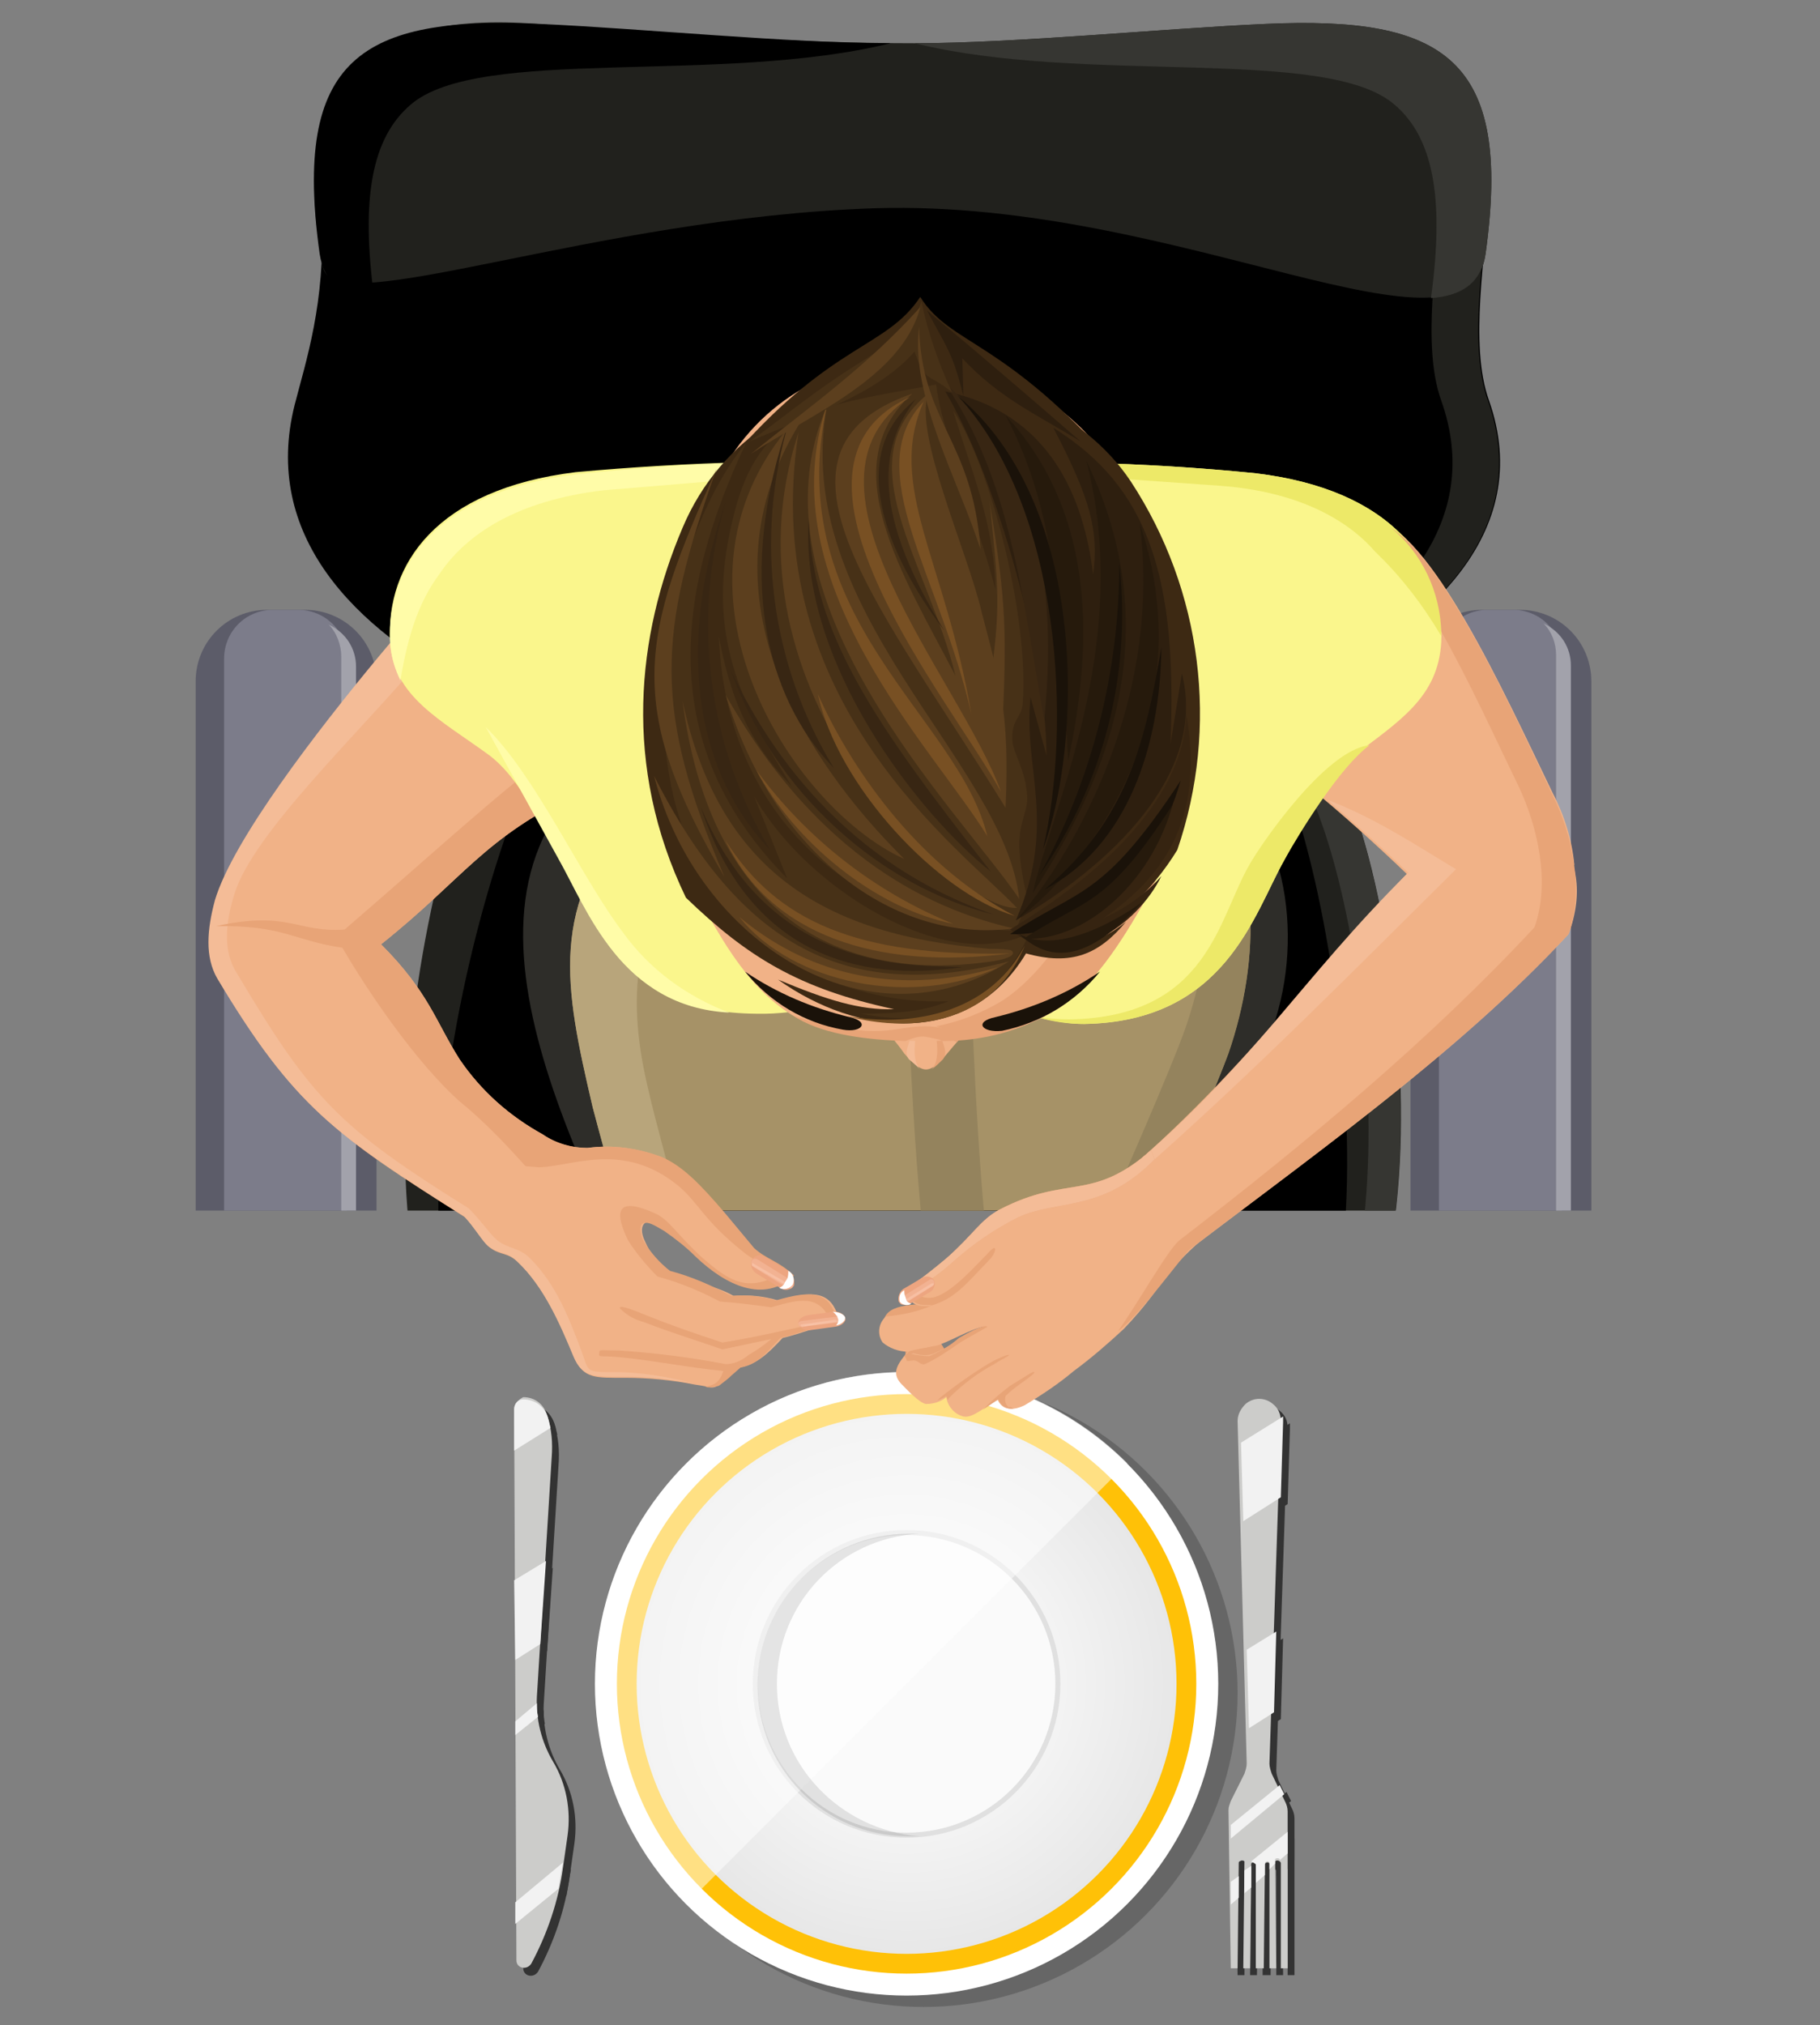 <?xml version="1.0" encoding="utf-8"?>
<!-- Generator: Adobe Illustrator 21.0.0, SVG Export Plug-In . SVG Version: 6.00 Build 0)  -->
<svg version="1.1" id="Capa_1" xmlns="http://www.w3.org/2000/svg" xmlns:xlink="http://www.w3.org/1999/xlink" x="0px" y="0px"
	 viewBox="0 0 160 178" style="enable-background:new 0 0 160 178;" xml:space="preserve">
<rect x="0" y="0" width="160" height="178" fill="#808080" stroke="none"/>
<style type="text/css">
	.st0{opacity:0.2;enable-background:new    ;}
	.st1{fill:#FFFFFF;}
	.st2{fill:url(#SVGID_1_);}
	.st3{fill:#FAFAFA;stroke:#E0E0E0;stroke-width:0.441;stroke-miterlimit:10;}
	.st4{fill:none;stroke:#FFC107;stroke-width:1.738;stroke-miterlimit:10;}
	.st5{opacity:0.5;fill:#FFFFFF;enable-background:new    ;}
	.st6{opacity:0.1;enable-background:new    ;}
	.st7{opacity:0.6;}
	.st8{fill:#CCCCCA;}
	.st9{fill:#F2F2F2;}
	.st10{clip-path:url(#SVGID_3_);}
	.st11{fill:#21211D;}
	.st12{fill:#363632;}
	.st13{fill:#5C5C69;}
	.st14{fill:#7C7C8A;}
	.st15{fill:#A2A2AB;}
	.st16{fill:#2E2D29;}
	.st17{fill:#A69267;}
	.st18{fill:#94835D;}
	.st19{fill:#B8A57B;}
	.st20{fill:#F1B287;}
	.st21{fill:#E8A477;}
	.st22{fill:#F4BC97;}
	.st23{fill:#FAF68C;}
	.st24{fill:#EDE968;}
	.st25{fill:#FFFCA8;}
	.st26{fill:#1A1209;}
	.st27{fill:#3D2913;}
	.st28{fill:#473117;}
	.st29{fill:#5C3F1E;}
	.st30{fill:#785023;}
	.st31{fill:#382613;}
	.st32{fill:#2E1F0F;}
	.st33{fill:#362411;}
	.st34{fill:#261A0C;}
	.st35{fill:#EDA580;}
	.st36{fill:#F2B292;}
	.st37{fill:#F7BFA3;}
	.st38{fill:#FCE3D6;}
</style>
<title>Mesa de trabajo 1</title>
<g>
	<circle class="st0" cx="81.2" cy="148.8" r="27.6"/>
	<circle class="st1" cx="79.7" cy="148" r="27.4"/>
	
		<radialGradient id="SVGID_1_" cx="79.704" cy="32.002" r="24.667" gradientTransform="matrix(1 0 0 -1 0 180)" gradientUnits="userSpaceOnUse">
		<stop  offset="0" style="stop-color:#FFFFFF"/>
		<stop  offset="0.485" style="stop-color:#F5F5F5"/>
		<stop  offset="1" style="stop-color:#E6E6E6"/>
	</radialGradient>
	<circle class="st2" cx="79.7" cy="148" r="24.7"/>
	<circle class="st3" cx="79.7" cy="148" r="13.3"/>
	<circle class="st4" cx="79.7" cy="148" r="24.6"/>
	<path class="st5" d="M99.1,128.6l-38.7,38.7c-10.7-10.7-10.7-28,0-38.7S88.4,117.9,99.1,128.6z"/>
	<path class="st6" d="M68.3,148c0-7.1,5.5-12.8,12.5-13.2c-0.3,0-0.6,0-0.9,0c-7.3,0-13.3,5.9-13.3,13.3s5.9,13.3,13.3,13.3
		c0.3,0,0.6,0,0.9,0C73.8,160.8,68.3,155.1,68.3,148z"/>
	<g id="XMLID_219_">
		<g class="st7">
			<path id="XMLID_267_" d="M108.8,173.6l0.6,0l0.1-9.2c0-0.1,0-0.2,0.1-0.2c0.1-0.1,0.3-0.1,0.4,0l-0.1,9.4l0.6,0l0.1-9.2l0,0
				c0.1-0.2,0.4-0.1,0.4,0.1l0,9.1l0.7,0l0.1-9.1c0-0.2,0.3-0.3,0.4-0.1l0,0l0,9.2l0.6,0l-0.1-9.4c0.1-0.1,0.3-0.1,0.4,0
				c0.1,0.1,0.1,0.1,0.1,0.2l0,9.2l0.6,0l0-13.8c0-0.3-0.1-0.6-0.2-0.8l-1.2-2.5c-0.1-0.3-0.2-0.6-0.2-0.9l1-30.1
				c0-0.6-0.2-1.1-0.7-1.5l0,0c-0.7-0.6-1.7-0.6-2.4,0l0,0c-0.4,0.4-0.7,0.9-0.7,1.5l0.8,30.1c0,0.3-0.1,0.6-0.2,0.9l-1.2,2.4
				c-0.1,0.3-0.2,0.5-0.2,0.8L108.8,173.6z"/>
			<polygon id="XMLID_266_" points="110.2,145.6 110.4,152.5 112.6,151.1 112.8,144 			"/>
			<path id="XMLID_265_" d="M109.9,134.3l3.3-2.1l0.2-6.6c0-0.2,0-0.3,0-0.5l-3.7,2.3L109.9,134.3z"/>
			<polygon id="XMLID_264_" points="108.8,162.2 113.5,158.3 113.1,157.5 108.9,161.1 			"/>
			<polygon id="XMLID_263_" points="108.8,168 109.5,167.4 109.5,165.5 108.8,166 			"/>
			<path id="XMLID_262_" d="M111,164.5l0,1.6l0.8-0.7l0-1c0-0.2,0.3-0.3,0.4-0.1l0,0l0,0.6l0.5-0.5l0-0.4c0.1-0.1,0.3-0.1,0.4,0
				c0,0,0,0,0,0.1l0.7-0.6l0-1.9l-3.2,2.6C110.9,164.4,111,164.4,111,164.5z"/>
			<polygon id="XMLID_261_" points="110.6,166.5 110.6,164.6 110,165 110,167 			"/>
		</g>
		<g>
			<g>
				<path id="XMLID_253_" class="st8" d="M108.2,173l0.6,0l0.1-9.2c0-0.1,0-0.2,0.1-0.2c0.1-0.1,0.3-0.1,0.4,0l-0.1,9.4l0.6,0
					l0.1-9.2l0,0c0.1-0.2,0.4-0.1,0.4,0.1l0,9.1l0.7,0l0.1-9.1c0-0.2,0.3-0.3,0.4-0.1l0,0l0,9.2l0.6,0l-0.1-9.4
					c0.1-0.1,0.3-0.1,0.4,0c0.1,0.1,0.1,0.1,0.1,0.2l0,9.2l0.6,0l0-13.8c0-0.3-0.1-0.6-0.2-0.8l-1.2-2.5c-0.1-0.3-0.2-0.6-0.2-0.9
					l1-30.1c0-0.6-0.2-1.1-0.7-1.5l0,0c-0.7-0.6-1.7-0.6-2.4,0l0,0c-0.4,0.4-0.7,0.9-0.7,1.5l0.8,30.1c0,0.3-0.1,0.6-0.2,0.9
					l-1.2,2.4c-0.1,0.3-0.2,0.5-0.2,0.8L108.2,173z"/>
				<polygon id="XMLID_252_" class="st9" points="109.6,145 109.8,151.9 112,150.5 112.2,143.4 				"/>
				<path id="XMLID_251_" class="st9" d="M109.3,133.7l3.3-2.1l0.2-6.6c0-0.2,0-0.3,0-0.5l-3.7,2.3L109.3,133.7z"/>
				<polygon id="XMLID_246_" class="st9" points="108.2,161.6 112.9,157.7 112.5,156.9 108.2,160.4 				"/>
				<g id="XMLID_220_">
					<polygon id="XMLID_238_" class="st9" points="108.2,167.4 108.9,166.8 108.9,164.9 108.2,165.4 					"/>
					<path id="XMLID_222_" class="st9" d="M110.4,163.9l0,1.6l0.8-0.7l0-1c0-0.2,0.3-0.3,0.4-0.1l0,0l0,0.6l0.5-0.5l0-0.4
						c0.1-0.1,0.3-0.1,0.4,0c0,0,0,0,0,0.1l0.7-0.6l0-1.9l-3.2,2.6C110.3,163.8,110.4,163.8,110.4,163.9z"/>
					<polygon id="XMLID_221_" class="st9" points="110,165.9 110,164 109.4,164.4 109.4,166.4 					"/>
				</g>
			</g>
		</g>
	</g>
	<g id="XMLID_159_">
		<g class="st7">
			<path id="XMLID_218_" d="M45.8,124.4L46,173c0,0.7,0.9,0.9,1.3,0.3l0,0c1.4-2.6,2.4-5.5,2.8-8.5l0.4-2.8c0.3-2.2-0.1-4.5-1.3-6.5
				l0,0c-1-1.7-1.5-3.7-1.4-5.7l1.3-21c0.1-1.3,0-2.5-0.4-3.7l0,0c-0.3-1-1.1-1.6-2.1-1.6l0,0C46.2,123.6,45.8,124,45.8,124.4z"/>
			<polygon id="XMLID_217_" points="45.9,139.6 45.9,146.5 48.1,145.1 48.6,137.8 			"/>
			<path id="XMLID_216_" d="M46.6,123.6c-0.5,0-0.8,0.4-0.8,0.9l0,3.6l3.2-2c-0.1-0.3-0.1-0.5-0.2-0.8
				C48.5,124.2,47.6,123.6,46.6,123.6z"/>
			<path id="XMLID_195_" d="M47.8,150.3l-1.9,1.6l0,1.2l2-1.6C47.8,151.1,47.8,150.7,47.8,150.3z"/>
			<path id="XMLID_194_" d="M46,167.8l0,1.9l3.8-3.1c0.1-0.6,0.2-1.2,0.3-1.8l0.1-0.5L46,167.8z"/>
		</g>
		<g>
			<g>
				<path id="XMLID_193_" class="st8" d="M45.2,123.8l0.2,48.5c0,0.7,0.9,0.9,1.3,0.3l0,0c1.4-2.6,2.4-5.5,2.8-8.5l0.4-2.8
					c0.3-2.2-0.1-4.5-1.3-6.5l0,0c-1-1.7-1.5-3.7-1.4-5.7l1.3-21c0.1-1.3,0-2.5-0.4-3.7l0,0c-0.3-1-1.1-1.6-2.1-1.6l0,0
					C45.6,123,45.2,123.4,45.2,123.8z"/>
				<polygon id="XMLID_192_" class="st9" points="45.2,138.9 45.3,145.9 47.5,144.5 48,137.2 				"/>
				<path id="XMLID_163_" class="st9" d="M46,123c-0.5,0-0.8,0.4-0.8,0.9l0,3.6l3.2-2c-0.1-0.3-0.1-0.5-0.2-0.8
					C47.9,123.6,47,123,46,123z"/>
				<path id="XMLID_162_" class="st9" d="M47.2,149.7l-1.9,1.6l0,1.2l2-1.6C47.2,150.5,47.2,150.1,47.2,149.7z"/>
				<path id="XMLID_161_" class="st9" d="M45.3,167.2l0,1.9l3.8-3.1c0.1-0.6,0.2-1.2,0.3-1.8l0.1-0.5L45.3,167.2z"/>
			</g>
		</g>
	</g>
</g>
<g>
	<defs>
		<rect id="SVGID_2_" width="160" height="106.4"/>
	</defs>
	<clipPath id="SVGID_3_">
		<use xlink:href="#SVGID_2_"  style="overflow:visible;"/>
	</clipPath>
	<g class="st10">
		<path class="st11" d="M44.4,61.4c2.2-3.3,19.6-5.7,37-5.1c15.8,0.5,31.6,3.5,35.6,10.3c7,11.7,12.4,59.7-9.3,60.8
			c-22.4,1.2-38,0.7-60.4-1.1C28.4,122.4,36.2,74.1,44.4,61.4z"/>
		<path d="M50,61.4c2.1-3.2,15.6-5.7,30.5-5.1c13.6,0.5,28.1,3.5,31.6,10.3c6,11.7,12.8,60.3-5.8,61.5c-19.3,1.2-40-1.5-59.3-3.3
			C30.8,120.8,41.3,74.1,50,61.4z"/>
		<path class="st12" d="M45.4,60.5c4.3-2.9,20.2-4.8,36-4.2s31.6,3.5,35.6,10.3c6.6,11.1,11.8,55-6.2,60.3c14.6-8.9,9.6-48.6,3.4-59
			c-4.1-6.8-19.8-9.8-35.6-10.3C65.2,57.1,51.8,58.4,45.4,60.5z"/>
		<path d="M25.9,35.6c1-3.9,2.7-8.9,2.4-16.6C27.8,6.2,33.9,3.8,49.5,4.8c12.6,0.8,21.2,0,31,0c8.9,0,21.1,0.8,30.1,0.5
			c10.7-0.4,20.4,2.3,20.2,12.4c-0.1,4.4-1.7,12.5,0.1,17.5c8.2,23.3-37.6,35.3-56.4,33.5C57.6,68.8,20.2,58.3,25.9,35.6z"/>
		<path class="st11" d="M110.2,5.3h0.3c10.7-0.4,20.4,2.4,20.2,12.4c-0.1,4.4-1.7,12.5,0.1,17.5c8,22.5-34.6,34.5-54.4,33.7
			c21-0.8,57.8-12.6,50.3-33.7c-1.8-5-0.2-13.1-0.1-17.5C126.8,8.9,119.3,5.7,110.2,5.3z"/>
		<path class="st13" d="M23.5,53.6h3.3c3.5,0,6.3,2.8,6.3,6.3l0,0v62.5c0,3.5-2.8,6.3-6.3,6.3h-3.3c-3.5,0-6.3-2.8-6.3-6.3l0,0V59.9
			C17.2,56.4,20,53.6,23.5,53.6L23.5,53.6z"/>
		<path class="st14" d="M24,53.6h2.2c2.4,0,4.3,1.9,4.3,4.3v66.5c0,2.4-1.9,4.3-4.3,4.3H24c-2.4,0-4.3-1.9-4.3-4.3V57.9
			C19.7,55.5,21.6,53.6,24,53.6z"/>
		<path class="st15" d="M27,127.1h-2.2c-1.2,0-2.3-0.5-3.2-1.4c0.6,0.3,1.2,0.4,1.9,0.4h2.2c2.3,0,4.3-1.8,4.3-4.2V57.7
			c0-1-0.4-2.1-1.1-2.8c1.5,0.7,2.4,2.1,2.4,3.7v64.3C31.3,125.3,29.4,127.1,27,127.1z"/>
		<path class="st13" d="M130.3,53.6h3.3c3.5,0,6.3,2.8,6.3,6.3v62.5c0,3.5-2.8,6.3-6.3,6.3h-3.3c-3.5,0-6.3-2.8-6.3-6.3V59.9
			C124,56.4,126.8,53.6,130.3,53.6z"/>
		<path class="st14" d="M130.8,53.6h2.2c2.4,0,4.3,1.9,4.3,4.3v66.5c0,2.4-1.9,4.3-4.3,4.3h-2.2c-2.4,0-4.3-1.9-4.3-4.3V57.9
			C126.5,55.5,128.4,53.6,130.8,53.6z"/>
		<path class="st15" d="M133.8,127.1h-2.2c-1.2,0-2.3-0.5-3.2-1.4c0.6,0.3,1.2,0.4,1.9,0.4h2.2c2.3,0,4.3-1.8,4.3-4.2V57.6
			c0-1.1-0.4-2.1-1.1-2.8c1.5,0.7,2.4,2.1,2.4,3.7v64.4C138.1,125.3,136.2,127.1,133.8,127.1z"/>
		<path class="st11" d="M28.4,23.5c-3.1-16,3.3-22.6,18.8-21.4c12.7,1,23.5,1.7,33.2,1.7c8.9,0,21.9-1.3,30.9-1.7
			c15.6-0.7,21.7,3,19.3,20.2c-1.5,10.9-26.7-4.8-53.6-4C52.1,19.1,29.3,28.3,28.4,23.5z"/>
		<path class="st12" d="M80.4,3.8c8.9,0,21.9-1.3,30.9-1.7c15.6-0.7,21.7,3,19.3,20.2c-0.4,2.6-2.1,3.7-4.8,3.9l0,0
			c1.2-8.8,0.2-14.1-3.2-17C116.6,4,95.4,7.5,80.4,3.8z"/>
		<path d="M78.3,3.8c-8.9,0-21.9-1.3-30.9-1.7c-15.6-0.7-21.7,3-19.3,20.2c0.4,2.6,2,3.7,4.8,3.9l0,0c-1.2-8.8-0.2-14.1,3.2-17
			C42.1,4,63.3,7.5,78.3,3.8z"/>
		<path class="st16" d="M96.1,122.6c5-10.6,11.3-20.8,15.5-31.5c3.2-8.1,1.7-19-5-23.6c-3.5-2.4-8.6-1.7-16.6-1.7
			c-6.8,0-8.8,2.5-10.7,6.9l-28.2-3.8c-13.3,13.4,2.8,38,9.4,53.7H96.1z"/>
		<path class="st17" d="M55.9,70.9c-7.7,8.7-6.3,15.7-3.8,26.4c0.3,1.2,2.2,8.1,2.5,9.2c10,4.2,20.6,1.6,30.7,0.8
			c6.8-0.5,11.5-0.1,17.5-2.3c1-2.5,4.4-10,5.2-12.5c2.8-8.1,3.1-18.4-2.8-23.1c-3.1-2.4-7.6-1.7-14.7-1.7c-6.1,0-7.8,2.5-9.5,6.9
			L55.9,70.9z"/>
		<path class="st18" d="M101.7,107.5c1-2.5,5.4-12.5,6.3-14.9c2.8-8.1,3.1-18.4-2.8-23.1c-0.9-0.7-1.9-1.1-3-1.4
			c5.1,4.9,4.7,14.6,2,22.3c-1.3,3.7-6.2,14.8-7.8,18.5C98.2,108.6,100,108.2,101.7,107.5z"/>
		<path class="st19" d="M55.9,70.9c-7.7,8.7-6.3,15.7-3.8,26.4c0.3,1.2,2.2,8.1,2.5,9.2c1.9,0.8,3.8,1.4,5.7,1.8
			c-0.6-2.2-2.8-10.2-3.3-12.5c-2.2-9.2-0.9-15,4.6-24.1L55.9,70.9z"/>
		<path class="st18" d="M86.6,107.5c-0.9-9.1-1.4-23.9-1.6-32.2l-5.7-0.9c0.3,8.8,0.8,24.2,1.8,33.5l4.9-0.4L86.6,107.5z"/>
	</g>
</g>
<g>
	<path class="st20" d="M138.4,76l-10,5.7c-3.4-4-12.6-12.3-15.2-13.9l7.4-22.3c5.2,1.1,11.5,15.1,15.9,24.2
		C137.5,71.6,138.2,73.8,138.4,76z"/>
	<path class="st21" d="M77.7,116c0.4-1.5,2.9-1.3,5-1.5l-0.7,2.4l1.6,2.6l-4,0.5v-2.1l-1.2-0.8L77.7,116z"/>
	<path class="st20" d="M51,69.6c-8.6,4.1-10.1,7.5-17.5,13.4c4.2,4.2,4.8,6.8,6.9,10.1c1.9,2.8,4.4,5,7.3,6.6
		c1.1,0.8,2.5,1.2,3.9,1.2c2.2-0.3,4.4,0,6.5,0.8c1.8,0.8,3.3,2.3,5.6,5l2.5,3c1.1,1,2.1,1.1,3.5,2.4c-2.6,2.5-6,0.7-8.7-2
		c-0.8-0.8-1.7-1.6-2.7-2.2c-1-0.6-1.3-0.6-1.6-0.4s-0.4,0.8,0,1.6c0.5,1.1,1.1,2.1,2,3c2.2,0.7,3.8,0.7,5.8,1.8
		c1.3-0.1,2.6,0,3.9,0.4c3.1-0.9,4.8-0.9,5.4,1.9c-1.7,0.3-3.3,1-5,1.4c-1.4,1.5-2.3,2.3-3.8,2.6l-0.8,0.7c-0.3,0.3-0.7,0.6-1.1,0.9
		c-0.6,0.3-0.5,0.1-2-0.1c-2-0.4-4.1-0.6-6.1-0.6c-2.7,0-3.7,0.1-4.5-1.8c-1.2-2.9-2.6-6.1-4.9-8.3c-1-1-1.6-0.6-2.6-1.4
		c-0.5-0.4-1.1-1.5-2.1-2.6c-11.4-7.2-15-9.7-21.7-20.9c-1.1-1.9-0.9-4.3-0.2-6.9c1.6-5.3,8.9-14.9,14.4-21.4s9.2-10.1,14.8-11.5
		l9.1,1.4l0.3,12.8L51,69.6z"/>
	<path class="st22" d="M61,121.6c-2-0.4-4.1-0.6-6.1-0.6c-2.7,0-3.7,0.1-4.5-1.8c-1.2-2.9-2.6-6.1-4.9-8.3c-1-1-1.6-0.6-2.6-1.4
		c-0.5-0.4-1.1-1.5-2.1-2.6c-11.4-7.2-15-9.7-21.7-20.9c-1.1-1.9-0.9-4.3-0.2-6.9c1.6-5.3,9-14.9,14.4-21.4s9.2-10.1,14.8-11.5
		C43.8,48,41.9,52.1,37,58c-5.5,6.5-14.8,15.3-16.4,20.6c-0.8,2.6-1,5,0.2,6.9c6.6,11.1,9,13.6,20.4,20.7c1.1,1.1,1.9,2.3,2.5,2.8
		c1,0.8,1.9,0.6,2.9,1.6c2.3,2.3,3.4,5.2,4.5,8.1c0.7,1.9,0.3,1.9,3,1.9C56.3,120.6,58.7,121,61,121.6z"/>
	<path class="st21" d="M51,69.6c-8.6,4.1-10.1,7.5-17.5,13.4c4.2,4.2,4.8,6.8,6.9,10.1c1.9,2.8,4.4,5,7.3,6.6c1.2,0.8,2.6,1.2,4,1.2
		c2.2-0.3,4.4,0,6.5,0.8c1.8,0.8,3.3,2.3,5.6,5l2.5,3c1.1,1,2.1,1.1,3.5,2.4c-2.6,2.5-6,0.9-8.7-1.7c-0.8-0.8-1.7-1.5-2.7-2.2
		c-1-0.6-1.4-0.8-1.8-0.7s-0.4,0.8,0,1.6c0.6,1,1.4,1.9,2.3,2.6c1.9,0.5,3.7,1.3,5.4,2.2c1.3-0.1,2.6,0,3.9,0.4
		c3.1-0.9,4.8-0.9,5.4,1.9c-1.7,0.3-3.3,1-5,1.4c-1.4,1.5-2,2.3-3.5,2.6l-0.8,0.7c-0.3,0.3-0.7,0.6-1.1,0.9
		c-0.4,0.1-0.8,0.2-1.2,0.1c0.8-0.2,1.2-0.3,1.6-1.4c-3.1-0.3-6-0.9-9-1.2c-2-0.2-2,0.1-1.9-0.5c0-0.2,0.3-0.1,1.7-0.1
		c3.1,0.2,6.3,0.6,9.4,1.2c0.7,0,1.4-0.3,2-0.8c0.7-0.4,1.4-0.9,2-1.4c-1.5,0.3-2.8,0.6-4.3,0.9c-2.6-0.9-4.6-1.5-6.9-2.4
		c-0.8-0.2-1.5-0.6-2.1-1.2c-0.1-0.3,0.6-0.1,2.3,0.6c2.5,1,4,1.5,6.7,2.4c3.2-0.5,6.3-1.3,9.5-1.9c-1-2.5-3-1.8-5.2-1.2
		c-1.5-0.2-3-0.4-4.5-0.5c-1.7-0.9-3.6-1.7-5.5-2.2c-1-1-1.9-2.1-2.6-3.2c-1-2.1-1.4-4.1,2.5-2.3c1.2,0.6,1.7,1.7,4.1,3.9
		c2.1,1.8,3.8,3.1,6.7,1.4c-1.3-0.9-2.4-1.3-3.2-2c-3.5-2.8-3.8-4.2-5.7-5.8c-4.8-3.9-9.2-1.7-12.2-1.6l-1.2-0.1
		c-1.8-2-3.7-4-5.8-5.7c-3.6-3.2-7.8-9.2-10.3-13.5c-4.2-0.6-5.2-2-11.1-1.9c6.4-1.4,7.1,0.6,11.3,0.3c8.8-7.6,12.8-11.4,19.1-16.2
		c2.7-2,5-4.9,8-8.6l0.1,3.4L51,69.6z M55.4,46.8l1.9,0.8l0.1,2.6L55.4,46.8z"/>
	<path class="st23" d="M80.5,40.8c10-0.4,20-0.2,29.9,0.8c12.2,1.5,16.7,8.1,16.3,14.9c-0.3,4.8-3.7,6.9-7.8,10
		c-2.9,2.1-4.5,6.4-6,9.1c-2.7,4.8-5.2,14.2-17.6,14.4c-3.9,0-7.6-2.1-14.4-2.1s-10.5,1.3-14.4,1.2C54.2,89,52.5,81,48.8,74.7
		c-1.1-1.8-3-6.3-5.9-8.4c-4.1-3-8.4-5.1-8.6-9.9c-0.4-6.8,4.1-13.4,16.3-14.9C60.5,40.6,70.5,40.3,80.5,40.8z"/>
	<path class="st24" d="M80.5,40.8c10-0.4,20-0.2,29.9,0.8c11.8,1.4,16.4,7.7,16.3,14.3c-1.6-2.7-3.5-5.2-5.8-7.4
		c-2.5-2.9-6.9-5.3-13.6-5.8L80.5,40.8L80.5,40.8z M120.4,65.5c-2.6,1.9-6.1,7.6-7.5,10.1c-2.7,4.8-5.2,14.2-17.6,14.4
		c-1.4,0-2.8-0.2-4.1-0.6c0.9,0.1,1.9,0.2,2.8,0.2c12.3-0.2,13.1-9,15.9-13.7C110.8,74.3,116.5,65.9,120.4,65.5L120.4,65.5z"/>
	<path class="st20" d="M137.9,82.1c-10,10.8-23.4,20.1-35.5,29.4c-1.5-2.3-1.8-4.5-4.6-7.5c12-9.9,19.2-20.9,30.2-31.6
		C135.4,69.4,140.6,74.8,137.9,82.1z"/>
	<path class="st22" d="M99.8,103.4c-0.6-0.7,0.2-0.2-0.4-0.8c10.4-8.6,15-16.6,24.4-25.9c-2.4-2.3-5-4.6-7.1-6.4
		c4.2,1.6,7.8,4,11.3,6.1C120.1,84.2,110,94.5,99.8,103.4z"/>
	<path class="st25" d="M80.5,40.8L53,43.1c-7.5,0.9-12,3.8-14.4,7.4c-1.7,2.3-2.7,5.1-3.4,9.3c-0.5-1-0.8-2.1-0.9-3.2
		c-0.4-6.8,4.1-13.4,16.3-14.9C60.6,40.6,70.6,40.3,80.5,40.8L80.5,40.8z M64.1,89c-9.5-0.5-12.5-9.1-15-13.5l-6.4-11.6
		C47.2,68.3,51,77,54.8,82C57.1,85.2,60.4,87.6,64.1,89z"/>
	<path class="st20" d="M106.8,108c-4.8,3.9-4.2,4.8-8,8.8c-1.4,1.3-2.9,2.6-4.4,3.7c-1.3,1.1-2.8,2.1-4.3,3c-1,0.5-2,0.5-2.4-0.5
		c-0.9,0.5-2.2,1.7-3,1.5c-0.8-0.2-1.4-0.9-1.5-1.7c-0.5,0.4-1.1,0.6-1.8,0.6c-0.6-0.1-1.7-1.3-2.2-1.8c-0.9-1-0.2-1.8,0.6-2.8
		c-0.8,0-1.6-0.3-2.2-0.8c-0.5-0.7-0.4-1.7,0.3-2.3c1.3-0.1,2.7-0.4,3.9-0.9c-1.1,0-1.6,0.1-2.3-1.4c1.3-0.8,2.4-1.7,3.6-2.7
		c2.4-2.1,3-3.4,4.7-4.3c6-3.1,9.6,0.4,14.3-4.9L106.8,108L106.8,108z M80.2,118.9c0.6,0.2,1.2,0.3,1.8,0.1c1.6-0.7,3.1-1.5,4.5-2.4
		c-1.2,0.2-3.3,1.5-4.3,1.7C81.5,118.4,80.9,118.6,80.2,118.9z"/>
	<path class="st21" d="M89.1,123.8c-0.6,0.1-1.2-0.3-1.3-0.8c-0.4,0.2-0.9,0.6-1.4,0.9c0.8-0.8,1.6-1.5,2.4-2.1
		c0.2-0.1,1.9-1.2,2-1.2c0.5-0.1-0.5,0.6-1.2,1.1c-0.4,0.3-0.8,0.6-1.2,1c-0.1,0.4,0,0.8,0.3,1C88.8,123.6,88.9,123.7,89.1,123.8
		L89.1,123.8z M83.3,123.1c0-0.1,0.1-0.1,0.1-0.2c1.2-1.2,2.5-2.2,4-3c0.6-0.4,1.3-0.7,1.3-0.8s-0.8,0.2-1.7,0.7
		c-1.5,0.9-2.9,1.9-4.3,3l-0.3,0.3c0.2-0.1,0.5-0.2,0.8-0.4C83.2,122.8,83.3,122.9,83.3,123.1L83.3,123.1z M79.5,119.2l0.4-0.4h-0.1
		c0.7-0.2,1.3-0.3,2-0.4l-1.7,0.6c0.5,0.1,1.1,0.2,1.6,0.2c0.9-0.4,1.8-0.9,2.6-1.6c0.7-0.4,2.1-1.2,2.5-1c0.1,0-1.4,0.8-2.4,1.4
		c-1,0.7-2,1.4-3.1,1.9c-0.3,0.1-0.5-0.2-0.8-0.3s-0.6,0.1-0.8,0C79.7,119.4,79.6,119.3,79.5,119.2L79.5,119.2z M81.7,114.8l0.2-0.1
		c-1.1,0-1.6,0.1-2.3-1.4c1.3-0.8,2.4-1.7,3.6-2.7c2.4-2.1,3-3.4,4.7-4.3c6-3.1,8-0.6,13.3-5.2l0.3,0.8c-4.6,4.7-8.6,3.5-12,5.1
		c-2,1-3.9,2.3-5.6,3.8c-1.1,1-2.3,1.9-3.7,2.6c0.5,0.6,1.3,0.8,2,0.6c1.6-0.5,3.5-2.7,4.7-3.9c0.8-0.9,0.7-0.1,0.2,0.5
		C84.8,113,83.9,114.2,81.7,114.8L81.7,114.8z"/>
	<path class="st22" d="M79.6,113.3c1.3-0.8,2.4-1.7,3.6-2.7c2.4-2.1,3-3.4,4.7-4.3c6-3.1,8-0.6,13.3-5.2l0.3,0.8
		c-4.6,4.7-8.6,3.5-12,5.1c-2,1-3.9,2.3-5.6,3.8c-1.1,1-2.3,1.9-3.7,2.6L79.6,113.3z"/>
	<path class="st20" d="M83.1,92.8c0.9-1.1,1.9-2.2,3-3.3l-8.9,0.3c0.8,0.9,1.6,1.8,2.3,2.8c0.6,0.7,1.3,1.4,1.9,1.4
		S82.6,93.4,83.1,92.8z"/>
	<path class="st22" d="M80.9,94c-0.6-0.6-0.6-1.9-0.3-3.5l-0.5,0.3c-0.1,1-0.7,1.6-0.2,2.3C80.3,93.4,80.6,93.7,80.9,94z"/>
	<path class="st21" d="M84.1,91.6c0.4-0.4,0.7-0.7,1.2-1.1c-1.4,0-2.5-0.2-3.7-0.2s-2.6,0.3-3.9,0.2l1,1c0.8-0.3,1.7-0.6,2.6-0.8
		C82.2,90.8,83.2,91.1,84.1,91.6z"/>
	<path class="st21" d="M81.9,94c0.6-0.6,0.6-1.9,0.3-3.5l0.5,0.3c0.1,1,0.7,1.6,0.2,2.3C82.6,93.4,82.3,93.7,81.9,94z"/>
	<path class="st20" d="M100.9,78.7c6.8-12.3,3.2-23.5-0.9-33.5c-6.6-16.3-27.3-18-35.8-5c-5.9,9-10.7,23.2-3.9,36.5
		c2.8,5.5,5.3,10,9.3,12.5c2.9,1.8,8.3,2.3,11.5,2.3s8-0.3,11.8-2.8C96,86.7,98.4,83.2,100.9,78.7z"/>
	<path class="st21" d="M100.9,78.7c6.8-12.3,3.2-23.5-0.9-33.5C97,37.3,89.6,32,81.1,31.6c6.5,1.8,11.7,6.6,14.2,12.8
		c4.1,10,7.6,21.2,0.8,33.5c-2.4,4.5-4.9,8-7.9,10c-1.8,1.1-3.8,1.9-5.9,2.3l3.2,1c2.7-0.3,5.3-1.2,7.6-2.6
		C96,86.7,98.4,83.2,100.9,78.7z"/>
	<path class="st21" d="M69.8,89.3l0.3,0.2c2.5,1.5,6.4,1.9,9.5,2c0.5-0.2,1-0.4,1.6-0.4c0.6,0.1,1.2,0.2,1.7,0.4
		c2.6,0,5.3-0.5,7.7-1.6c-4.8,1.4-7.3,0.3-9.3,0.3C78.5,90.2,77.3,91.6,69.8,89.3z"/>
	<path class="st26" d="M87.5,89.4c3.3-0.8,6.4-2.1,9.2-4c-2.2,2.7-5.2,4.5-8.6,5.2C86.3,90.8,85.6,89.8,87.5,89.4z"/>
	<path class="st26" d="M74.7,89.4c-3.3-0.8-6.4-2.1-9.2-4c2.2,2.7,5.2,4.5,8.6,5.1C75.8,90.8,76.5,89.8,74.7,89.4z"/>
	<path class="st27" d="M98.3,41.2C88.2,29.7,83.6,30.4,80.9,26.1c-3,4.5-7.6,4-16.1,13.6C80.6,30.9,95,39.3,98.3,41.2z"/>
	<path class="st27" d="M60.3,78.9c-5.6-11.6-4.3-23.1-0.3-32.5c6.8-16.2,30.7-17.1,39.4-4.1c6.3,9.6,7.8,21.6,4.1,32.4
		c-2.2,3.6-5.3,6.5-9,8.4c1.7-0.3,3.2-1,4.5-2.1c-2.4,2.9-4.8,3.9-8.8,2.8c-5,8.3-14.8,7.3-21.8,2.3c4.3,1.8,7.2,2.7,10.2,2.6
		C70.2,86.9,65.7,84.1,60.3,78.9z"/>
	<path class="st28" d="M90.5,82c-2,4.7-6.3,8.8-14.8,7.1c3.7,0,5.7-0.3,7.7-1.1c-4.7,0.2-9.5-1-13.6-3.3
		c-16.3-8.9-12.9-35.1-4.2-45.8c-6.2,13.1-8,26.6,3.6,38.3L66.3,70C71,78.3,83.4,85.7,90.5,82z"/>
	<path class="st28" d="M89.3,81.8c0.3-1,0.9-1.7,1-3c-0.4-1.4-0.6-2.9-0.7-4.4c0-2.3,0.8-3.1,0.7-4.5c-0.2-2.4-1.2-3.6-1.3-4.8
		c-0.1-1.9,0.8-2,0.9-3.2c0.6-7.5-2.8-20.9-6.1-25.8c1.4,4.8,3.6,9.7,3.7,15.7c-1.2-4.8-4.8-14.1-5.2-18C72,35.7,66.8,36,64.5,45.3
		c-2.2,8.8-0.6,14.8,5.1,23.8c-4-4.1-5.4-8-6.4-13.1C63.8,71.1,74.4,81.5,89.3,81.8z"/>
	<path class="st29" d="M88.7,84.5c-12.3,7.9-27.4-1.6-31.2-16.3C65.1,83.2,74.5,88.2,88.7,84.5z"/>
	<path class="st30" d="M90.1,83.1c-3.3,8-11.8,7.3-15.6,6.2C78.6,90.1,86.5,89.9,90.1,83.1z"/>
	<path class="st29" d="M87.2,84.5C72.7,86.6,62.3,79.4,60,61.6c3.2,15,12.5,20.6,27,21.8c0.6,0,1.2,0,1.8,0.1
		C89.3,83.7,89.2,84.2,87.2,84.5z"/>
	<path class="st29" d="M63.7,77.1c-8.9-15.1-7.3-21.3-0.7-35.9C57.8,55.7,57.4,62.4,63.7,77.1z"/>
	<path class="st29" d="M89.1,81.6C78.7,83,68,75.1,63.8,61.1C66.7,66.1,74.1,78.2,89.1,81.6z"/>
	<path class="st30" d="M83.8,81.2c-7-1.4-14-7.3-17.3-13.5C70.9,73.7,76.9,78.4,83.8,81.2z"/>
	<path class="st31" d="M67.7,74.7c-6.1-6.3-8.6-17.1-3.9-30.6C60.8,54.4,62.2,65.5,67.7,74.7z"/>
	<path class="st30" d="M87.8,85c-7.5,3.6-18.1,1.5-22.8-4.4C70.5,85.2,78.2,87.8,87.8,85z"/>
	<path class="st29" d="M89.4,79.8c-5.2,0.3-26.7-18.9-19.2-41.8C66.5,61.7,84.6,74.7,89.4,79.8z"/>
	<path class="st29" d="M79.5,75.5C68.9,70.7,55.9,49.4,71.8,35C59.9,51,70.9,67,79.5,75.5z"/>
	<path class="st30" d="M89.2,80.5C82.4,78.5,73.6,69,71.9,61C74.6,67.1,80.4,75.9,89.2,80.5z"/>
	<path class="st31" d="M87.4,80.4C77.3,77.9,68,69.6,64.2,58.8C66.6,63.9,72.9,75.4,87.4,80.4z"/>
	<path class="st31" d="M84.6,85c-9.2,1.4-18.8-1.2-23-14.1C67.7,85.6,80.2,84.8,84.6,85z"/>
	<path class="st30" d="M88.8,83.8c-11.7,1.5-21.1-1.6-25-9.9C68.3,81,75.4,84.1,88.8,83.8z"/>
	<path class="st31" d="M73.3,67.5c-6.1-6.3-8.6-17.1-3.9-30.6C66.3,47.2,67.7,58.3,73.3,67.5z"/>
	<path class="st29" d="M89.6,79c-5.2-7.7-24.3-26.3-16.9-43.3C69.4,53.7,88.3,67,89.6,79z"/>
	<path class="st30" d="M86.8,73.5c-4.7-7.7-19.4-22.3-14.1-37.9C68.6,54.4,84.3,63,86.8,73.5z"/>
	<path class="st31" d="M87.1,76.6c-6.1-4.8-16.9-18.3-16-31C71.4,55.8,77,63.7,87.1,76.6z"/>
	<path class="st29" d="M88.4,71c-10.6-17.2-22.9-31.3-8.2-36.4c-7,6.3-0.9,15.8,3.8,24.8c-2.5-10.1-9.7-18.9-2.4-24.8
		c-1.3,3.5,3.5,14,4.7,19.2C87.8,59.6,88.8,62.5,88.4,71z"/>
	<path class="st30" d="M88,69.6c-4.3-7.9-21.6-28.5-8-34.7C68.6,42.4,84.5,59.8,88,69.6z"/>
	<path class="st30" d="M85.4,62.8c-2.3-13.6-7.5-20-4.2-27.5C75.5,41.3,82.7,50.7,85.4,62.8z"/>
	<path class="st31" d="M83,55.4c-6.1-8.1-8-16-2.5-20.3C77.8,38.6,76,44.1,83,55.4z"/>
	<path class="st29" d="M88.1,64.6c0.4-9.1,0.4-11.4-1.1-20.5c0.9,8.8,1,9.4-0.3,18.3L88.1,64.6z"/>
	<path class="st32" d="M92.6,37.6c8.5,5.3,10.9,13.3,10.3,27.8l1-6.2c2.3,8.9-6.5,17-14.6,21.7c3.7-8.5,0.6-13.5,1.3-19.6l1.4,5.1
		c0-8.6-4.3-24.2-8.9-32c9.3,1.9,12.2,9.5,13,16.1C96.6,46.7,95.9,43.9,92.6,37.6z"/>
	<path class="st33" d="M104.3,62.8c-0.4,9.7-12.3,16.9-15.5,18.9c5.1,4.1,11.2-0.4,13.3-4.7c-1.4,1.6-3.1,2.8-5.1,3.7
		C102.7,76.8,105.8,71.6,104.3,62.8z"/>
	<path class="st34" d="M88.4,36.5c7.4,8,8,18.8,5.5,30.4C93.2,55.6,93.2,45.5,88.4,36.5z"/>
	<path class="st34" d="M100.2,46c6,17.8-5.8,31.3-10.8,34.8C93.4,76.3,102.3,62.6,100.2,46z"/>
	<path class="st34" d="M100.4,79.3c-4.2,4.6-7.6,5.8-10.8,2.8C92.8,83.8,97.6,81.3,100.4,79.3z"/>
	<path class="st26" d="M102.1,56.9c-0.1,8.7-3,17.5-10.3,21.3C99.2,72,100.7,65,102.1,56.9z"/>
	<path class="st34" d="M95.5,40.5c8.2,16.9-0.1,30.8-4.7,38C92.2,71.7,99.7,56.6,95.5,40.5z"/>
	<path class="st26" d="M98.4,49.5c1.1,9.7-1.4,19.4-7,27.4C96,68.5,98.4,59.1,98.4,49.5z"/>
	<path class="st26" d="M88.8,82.1c5.9,0.3,12.7-5.3,15-13.5C96.9,79.1,94.8,78.1,88.8,82.1z"/>
	<path class="st34" d="M90,82.5c5.1,0.3,11.1-4.6,13.1-11.8C97.2,79.9,95.3,79,90,82.5z"/>
	<path class="st31" d="M83,33.6c8.2,7.2,10,17.8,8.8,29.7C89.8,52.1,88.8,42,83,33.6z"/>
	<path class="st26" d="M84.2,34.8c11.6,9.6,10.9,30.8,7.5,39.8C94.2,64,93.4,44.7,84.2,34.8z"/>
	<path class="st28" d="M65.9,38.8c2.3-1.6,5.2-4,8.1-5.9c3-2,6.1-3.5,7-6.4c0.6,2.8,1.5,5.4,2.7,8c-2.1-1.8-2.3-0.7-3.3-3.6
		C77,34.8,70.7,36.7,65.9,38.8z"/>
	<path class="st29" d="M66,39.9c5.1-3.4,13.3-6.7,14.9-12.9C76.2,32.2,71.5,35.5,66,39.9z"/>
	<path class="st29" d="M86.2,48.3c-1.9-6-6.2-13.5-5.4-19.6C81,37.2,85.5,38.6,86.2,48.3z"/>
	<path class="st32" d="M95,38.8c-4.5-3.9-8.9-7.7-13.5-11.5c1.8,3.4,2.2,3.6,3.2,7.5l-0.1-3.3C87.9,35,90.9,36.3,95,38.8z"/>
	<path class="st35" d="M73.2,115.3l-2.2,0.3c-0.5,0.1-0.9,0.4-0.8,0.8l0,0c0.1,0.3,0.6,0.6,1.1,0.5l2.2-0.3c0.5-0.1,0.9-0.4,0.8-0.8
		l0,0C74.2,115.5,73.7,115.2,73.2,115.3z"/>
	<path class="st36" d="M73.8,115.7l-3.3,0.4c-0.2,0-0.4,0.2-0.3,0.3l0,0c0,0.2,0.3,0.3,0.5,0.2l3.3-0.4c0.2,0,0.4-0.2,0.3-0.3l0,0
		C74.3,115.7,74,115.6,73.8,115.7z"/>
	<path class="st37" d="M73.4,116l-2.9,0.4c-0.1,0-0.2,0.1-0.1,0.1l0,0c0,0.1,0.1,0.1,0.2,0.1l2.9-0.4c0.1,0,0.2-0.1,0.1-0.1l0,0
		C73.6,116.1,73.5,116,73.4,116z"/>
	<path class="st1" d="M73.5,116.5c0.5-0.1,0.8-0.4,0.8-0.7l0,0c-0.1-0.3-0.6-0.5-1.1-0.5c0.2,0.1,0.3,0.3,0.4,0.4l0.1,0.3
		C73.7,116.2,73.6,116.4,73.5,116.5z"/>
	<path class="st38" d="M72.4,116.3l-1.7,0.2l0,0l0,0c0,0,0,0,0.1,0L72.4,116.3L72.4,116.3L72.4,116.3L72.4,116.3z"/>
	<path class="st35" d="M69.3,111.7l-2-1.2c-0.4-0.3-0.9-0.2-1.2,0.2c0,0,0,0,0,0l0,0c-0.2,0.5,0,1,0.5,1.3l2,1.2
		c0.4,0.3,0.9,0.2,1.2-0.2c0,0,0,0,0,0l0,0C69.9,112.5,69.7,111.9,69.3,111.7z"/>
	<path class="st36" d="M69.5,112.5l-2.9-1.8c-0.2-0.1-0.4-0.1-0.5,0.1c0,0,0,0,0,0l0,0c-0.1,0.2,0,0.5,0.2,0.6l2.9,1.8
		c0.2,0.1,0.4,0.1,0.5-0.1c0,0,0,0,0,0l0,0C69.8,112.8,69.7,112.6,69.5,112.5z"/>
	<path class="st37" d="M68.9,112.6l-2.6-1.5c-0.1-0.1-0.2-0.1-0.2,0l0,0c0,0.1,0,0.2,0.1,0.2l2.6,1.5c0.1,0.1,0.2,0.1,0.2,0l0,0
		C69,112.7,68.9,112.6,68.9,112.6z"/>
	<path class="st1" d="M68.5,113.2c0.4,0.2,0.9,0.1,1.2-0.3l0,0c0.2-0.5,0-1-0.4-1.2c0,0.2,0,0.5-0.1,0.7l-0.2,0.3
		C68.9,113,68.7,113.1,68.5,113.2z"/>
	<path class="st38" d="M67.8,112.2l-1.5-0.9l0,0L67.8,112.2L67.8,112.2L67.8,112.2z"/>
	<path class="st35" d="M79.4,113.3l1.7-1c0.3-0.2,0.8-0.1,1,0.2l0,0c0.2,0.4,0,0.9-0.4,1.1l-1.7,1c-0.3,0.2-0.8,0.1-1-0.2l0,0
		C78.9,114,79.1,113.5,79.4,113.3z"/>
	<path class="st36" d="M79.3,114l2.4-1.5c0.1-0.1,0.3-0.1,0.4,0.1c0,0,0,0,0,0l0,0c0.1,0.2,0,0.4-0.2,0.5l-2.4,1.5
		c-0.1,0.1-0.3,0.1-0.4-0.1c0,0,0,0,0,0l0,0C79,114.3,79.1,114.1,79.3,114z"/>
	<path class="st37" d="M79.8,114.1l2.1-1.3c0.1,0,0.1,0,0.2,0l0,0c0,0.1,0,0.1-0.1,0.2l-2.1,1.3c-0.1,0-0.1,0-0.2,0l0,0
		C79.7,114.2,79.7,114.1,79.8,114.1z"/>
	<path class="st1" d="M80.1,114.6c-0.3,0.2-0.8,0.1-1-0.2l0,0c-0.1-0.4,0-0.8,0.4-1c0,0.2,0,0.4,0.1,0.6l0.1,0.3
		C79.7,114.4,79.9,114.5,80.1,114.6z"/>
	<path class="st38" d="M80.6,113.7l1.3-0.8l0,0l0,0l0,0L80.6,113.7L80.6,113.7L80.6,113.7L80.6,113.7z"/>
	<path class="st21" d="M137.9,82.1c-9.6,10.3-21.6,18.8-33.3,27.7c-0.5,0.4-4.4,5.8-6.3,7.2c2-2.9,4.4-7.2,5.4-8
		c11.3-8.7,22-17.6,31.2-27.5c1.4-3.9,0.3-8.8-1.4-12.4c-2-4.1-4.3-9.2-6.8-13.6c-0.1-3.5-1.7-6.9-4.4-9.1
		c4.8,3.2,10.3,15.3,14.2,23.5C138.2,73.3,139.3,78.2,137.9,82.1z"/>
</g>
</svg>
